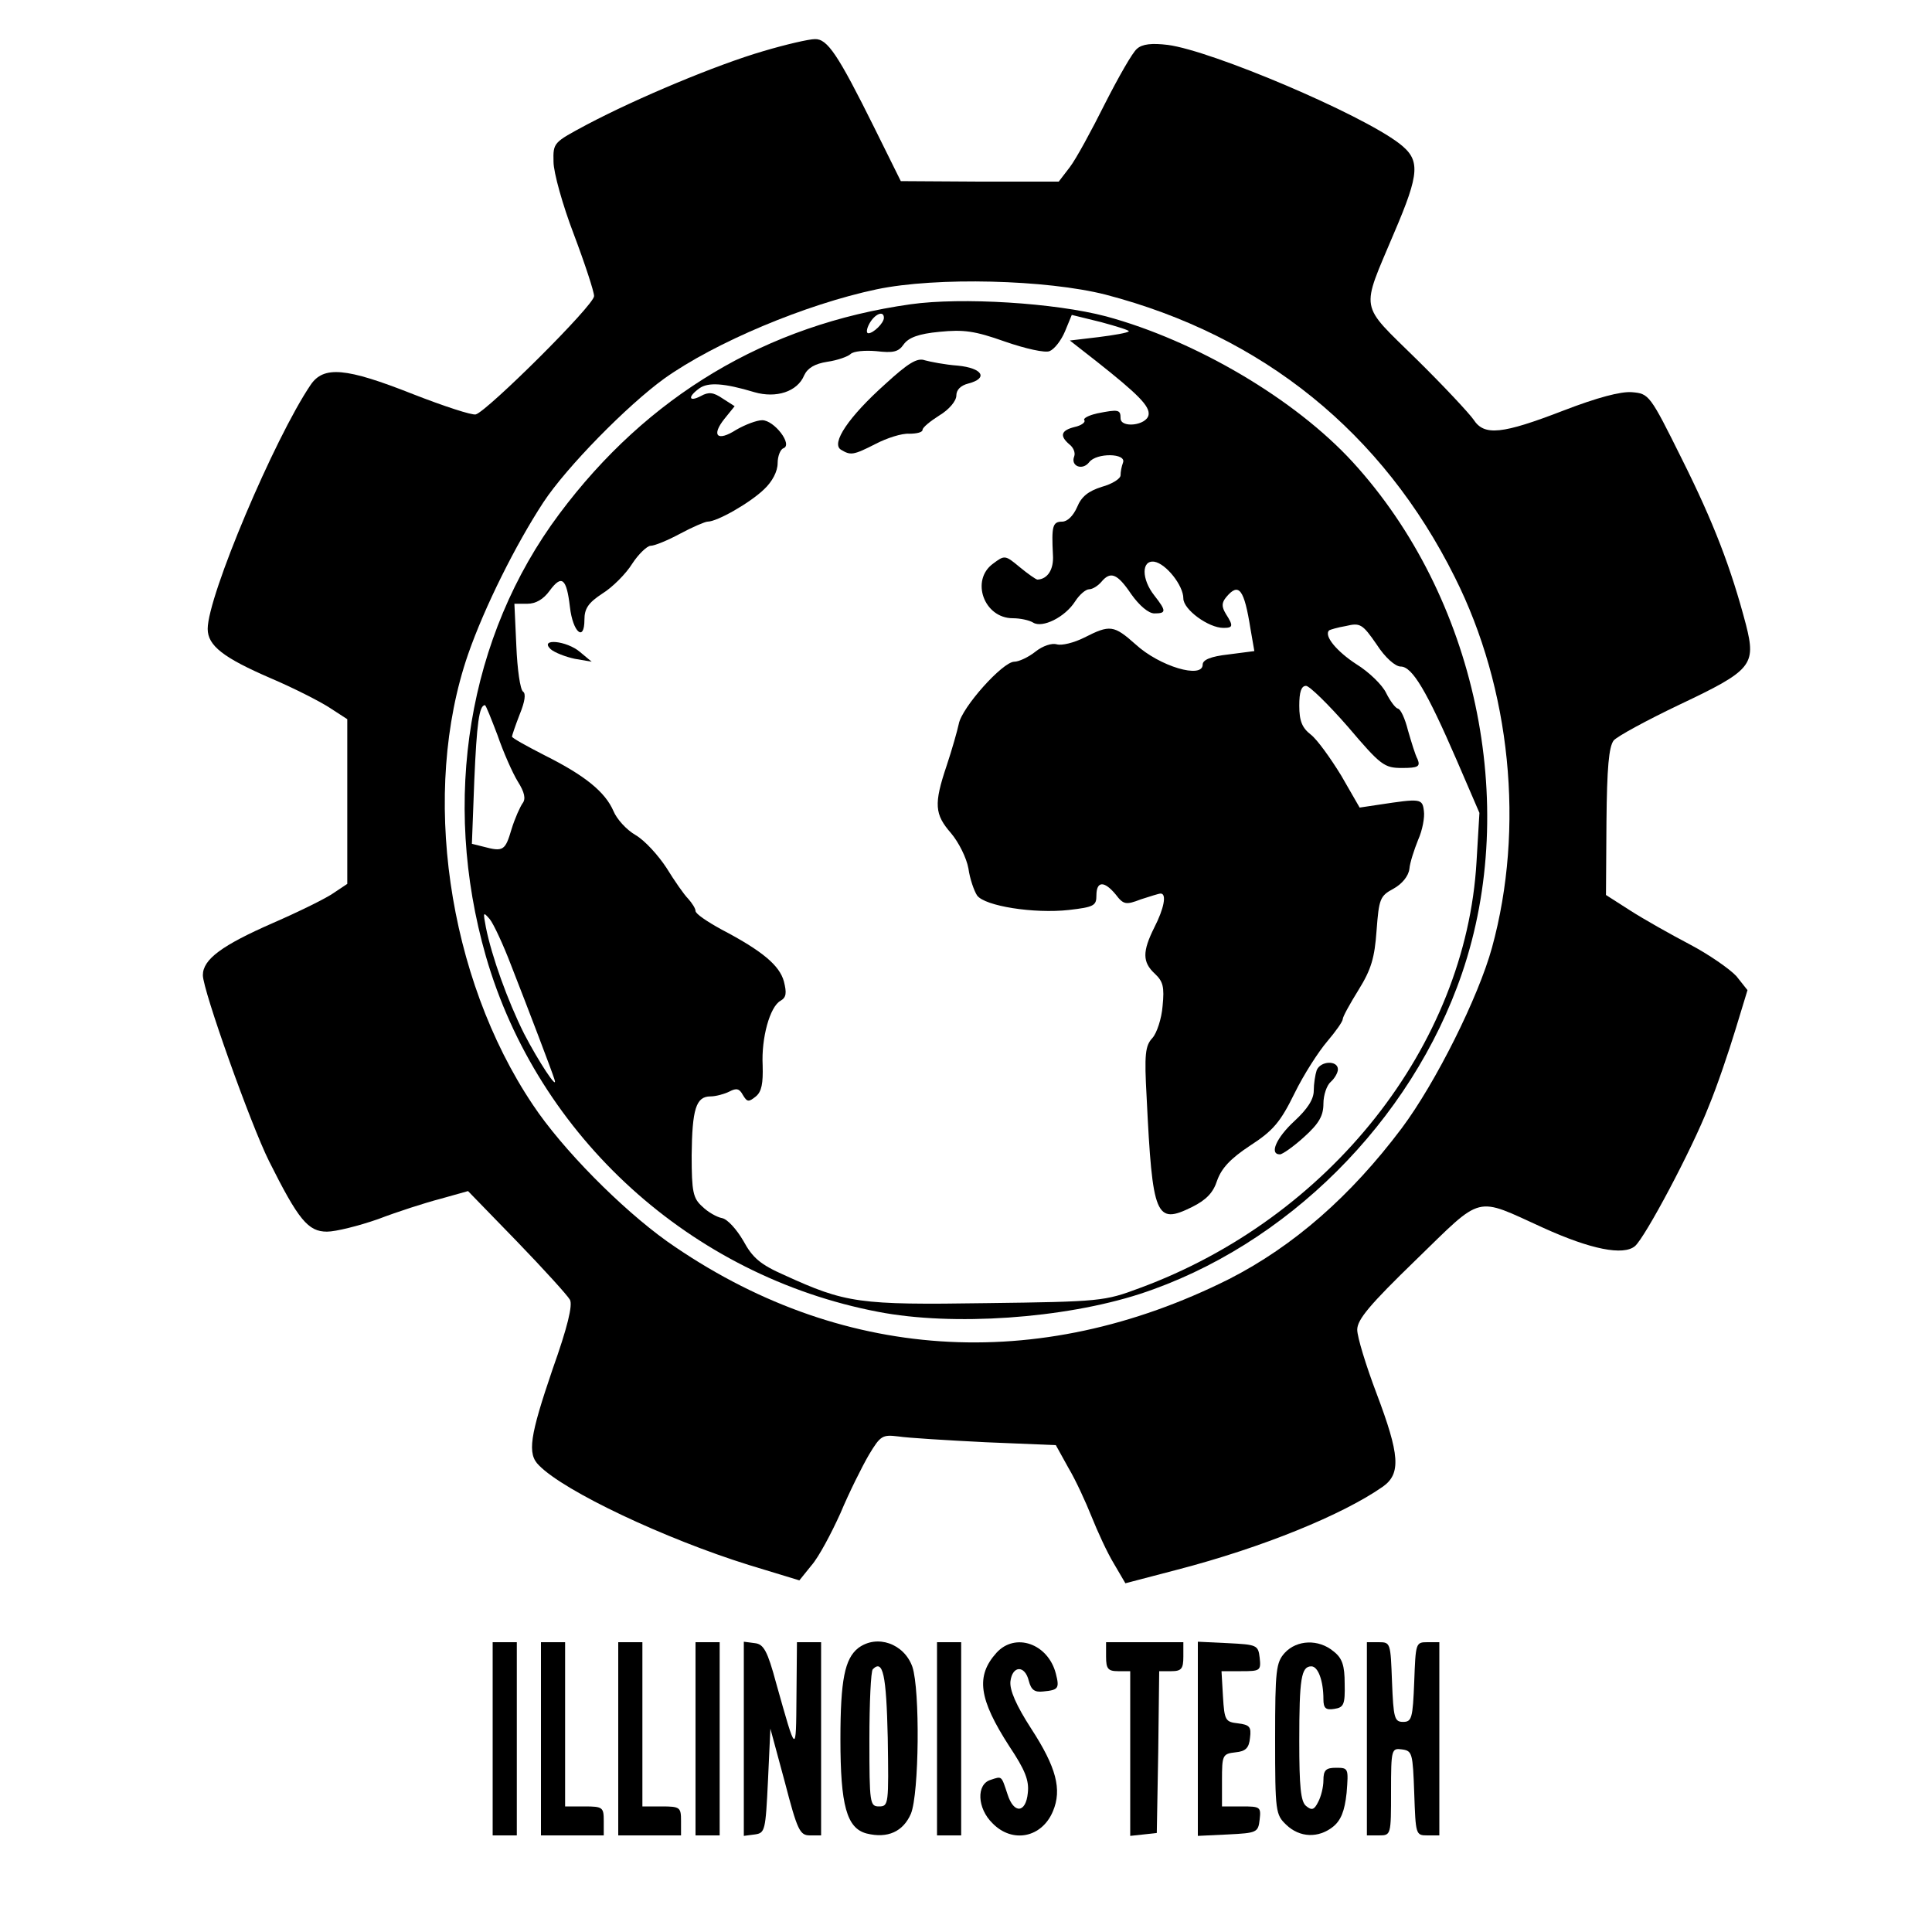 <?xml version="1.0" standalone="no"?>
<!DOCTYPE svg PUBLIC "-//W3C//DTD SVG 20010904//EN"
 "http://www.w3.org/TR/2001/REC-SVG-20010904/DTD/svg10.dtd">
<svg version="1.0" xmlns="http://www.w3.org/2000/svg"
 width="400pt" height="400pt" viewBox="0 0 400 400"
 preserveAspectRatio="xMidYMid meet">
<g transform="translate(0,400) scale(0.1,-0.1)"
fill="#000000" stroke="none">
<path d="M1580 3894 c-96 -28 -261 -97 -365 -152 -69 -37 -70 -37 -69 -77 0
-22 19 -90 42 -150 23 -61 42 -119 42 -128 0 -19 -222 -239 -245 -245 -8 -2
-66 17 -130 42 -139 55 -185 59 -212 19 -75 -111 -213 -437 -213 -505 0 -35
33 -60 130 -102 47 -20 102 -48 122 -61 l37 -24 0 -170 0 -171 -27 -18 c-15
-11 -72 -39 -127 -63 -105 -46 -145 -75 -145 -108 0 -31 99 -309 137 -385 61
-122 81 -146 120 -146 18 0 66 12 106 26 39 15 98 34 129 42 l57 16 101 -104
c56 -58 105 -112 110 -121 6 -11 -5 -57 -36 -144 -47 -138 -53 -175 -28 -199
53 -54 261 -152 434 -206 l105 -32 25 31 c15 17 41 66 60 108 18 43 45 97 59
121 24 40 28 42 61 38 19 -3 101 -8 181 -12 l145 -6 26 -47 c15 -25 36 -71 48
-101 12 -30 32 -74 46 -97 l24 -41 107 28 c177 46 343 114 426 172 38 27 35
66 -13 193 -22 58 -40 117 -40 132 0 21 26 52 122 145 140 136 120 131 263 66
99 -45 166 -58 190 -38 21 18 118 200 153 290 17 41 41 112 55 158 l25 82 -23
29 c-14 15 -57 45 -97 66 -40 21 -95 52 -123 70 l-50 32 1 151 c1 113 5 156
15 169 8 9 69 42 136 74 150 71 159 82 138 165 -31 118 -67 212 -133 344 -66
133 -68 135 -103 138 -23 2 -72 -11 -142 -38 -127 -49 -164 -53 -186 -19 -9
13 -62 70 -119 126 -119 117 -115 96 -46 260 54 126 55 152 11 186 -81 62
-388 192 -479 204 -33 4 -53 2 -64 -8 -9 -7 -38 -58 -66 -113 -28 -56 -60
-115 -73 -132 l-23 -30 -164 0 -163 1 -55 111 c-75 151 -97 184 -123 183 -12
0 -60 -11 -107 -25z m709 -504 c326 -85 574 -286 723 -585 116 -231 145 -519
77 -767 -28 -102 -116 -279 -187 -374 -106 -141 -224 -244 -357 -312 -397
-199 -810 -171 -1164 78 -95 68 -217 191 -278 283 -177 264 -232 648 -134 932
34 98 99 228 156 315 48 73 174 201 250 256 105 75 293 154 440 185 124 26
352 20 474 -11z"/>
<path d="M1885 3370 c-298 -42 -545 -190 -727 -434 -189 -253 -245 -592 -152
-916 108 -374 425 -662 812 -736 155 -30 384 -14 542 37 303 99 562 357 667
664 120 352 28 780 -226 1058 -120 131 -326 252 -511 302 -106 28 -299 40
-405 25z m-55 -28 c0 -11 -22 -32 -32 -32 -5 0 -4 9 2 20 11 20 30 28 30 12z
m507 -28 c-2 -3 -31 -8 -63 -12 l-59 -7 55 -43 c86 -68 111 -93 108 -111 -4
-22 -58 -28 -58 -7 0 18 -4 19 -49 10 -17 -4 -29 -10 -26 -14 3 -4 -6 -11 -20
-14 -28 -7 -32 -18 -11 -36 8 -6 13 -17 10 -25 -8 -20 17 -30 31 -12 15 20 78
19 70 -1 -3 -8 -5 -19 -5 -26 0 -7 -17 -18 -39 -24 -28 -9 -42 -20 -51 -42 -8
-18 -20 -30 -31 -30 -20 0 -22 -10 -19 -69 2 -30 -11 -50 -32 -51 -3 0 -20 12
-37 26 -30 25 -31 25 -55 7 -47 -34 -19 -113 41 -113 15 0 34 -4 42 -9 19 -12
66 11 87 44 9 14 22 25 29 25 7 0 18 7 25 15 19 23 33 18 62 -25 17 -24 36
-40 48 -40 25 0 25 5 0 37 -27 34 -27 74 0 70 24 -4 60 -49 60 -76 0 -23 52
-61 83 -61 20 0 21 4 5 29 -9 15 -9 23 1 35 26 31 37 16 50 -66 l8 -46 -54 -7
c-36 -4 -53 -11 -53 -21 0 -30 -89 -4 -139 42 -45 40 -53 41 -106 14 -22 -11
-47 -17 -57 -14 -10 3 -29 -3 -44 -15 -15 -12 -35 -21 -44 -21 -24 0 -109 -95
-115 -129 -3 -14 -14 -53 -25 -86 -27 -80 -25 -101 9 -140 16 -19 32 -51 36
-73 3 -22 12 -47 18 -56 16 -22 118 -38 190 -30 52 6 57 9 57 30 0 30 16 31
40 2 16 -21 21 -22 52 -10 19 6 37 12 41 12 13 0 7 -31 -13 -70 -25 -50 -25
-72 1 -96 17 -16 20 -27 16 -67 -2 -26 -12 -56 -21 -66 -15 -16 -17 -34 -12
-123 12 -248 19 -264 94 -227 30 15 44 30 52 55 9 25 27 45 68 72 48 31 63 49
92 108 19 39 50 87 68 108 17 20 32 41 32 46 0 5 15 32 33 61 26 42 33 66 37
122 5 66 7 72 35 87 18 10 31 26 33 41 1 13 10 40 18 60 9 20 14 47 12 60 -3
26 -7 26 -93 13 l-40 -6 -38 66 c-22 36 -50 75 -63 85 -18 14 -24 28 -24 60 0
28 4 41 14 41 7 0 46 -38 87 -85 68 -80 75 -85 112 -85 33 0 38 3 32 18 -5 9
-13 36 -20 60 -6 24 -15 44 -21 45 -5 1 -16 16 -24 32 -8 17 -36 44 -62 60
-40 26 -68 59 -56 70 1 1 17 6 35 9 29 7 34 4 63 -38 18 -28 39 -46 50 -46 24
0 54 -51 116 -194 l47 -109 -6 -101 c-22 -381 -304 -738 -698 -883 -72 -27
-81 -28 -317 -31 -264 -4 -291 0 -418 58 -50 22 -66 36 -85 71 -14 24 -33 45
-44 47 -11 2 -30 13 -41 24 -19 17 -22 30 -22 106 1 96 9 122 39 122 11 0 29
5 39 10 15 8 21 6 28 -7 9 -15 12 -15 27 -3 12 10 15 27 14 64 -3 57 15 122
37 134 12 7 13 16 7 40 -9 33 -44 63 -130 108 -29 16 -53 32 -53 38 0 5 -7 16
-15 25 -9 9 -29 38 -45 64 -17 26 -45 57 -64 68 -19 11 -39 33 -46 50 -17 39
-58 73 -142 115 -37 19 -68 36 -68 39 0 2 7 23 16 46 11 27 13 43 7 47 -6 4
-12 46 -14 95 l-4 87 27 0 c17 0 33 9 46 27 25 34 35 26 42 -34 6 -52 30 -73
30 -26 0 23 8 35 37 54 21 13 49 41 62 62 13 20 31 37 38 37 8 0 35 11 61 25
26 14 52 25 57 25 20 0 88 39 117 67 17 16 28 37 28 54 0 15 6 29 12 31 20 7
-19 58 -44 58 -11 0 -35 -9 -54 -20 -39 -25 -52 -12 -24 23 l21 26 -25 16
c-19 13 -29 14 -45 5 -25 -13 -28 -2 -3 16 18 13 51 11 114 -8 45 -13 89 1
103 35 7 15 22 24 48 28 21 3 43 11 48 16 6 6 30 8 53 6 35 -4 46 -2 57 14 10
14 31 22 74 26 50 5 73 2 135 -20 43 -15 84 -24 93 -20 10 4 24 22 32 41 l14
34 61 -15 c33 -9 59 -17 57 -19z m-1307 -836 c12 -35 31 -78 42 -96 14 -22 17
-36 10 -45 -5 -7 -16 -31 -23 -54 -13 -44 -17 -47 -58 -36 l-24 6 5 132 c5
116 10 155 22 155 2 0 13 -28 26 -62z m28 -476 c36 -92 86 -223 90 -237 8 -25
-33 37 -63 95 -34 68 -67 160 -79 220 -6 32 -6 33 8 17 8 -10 28 -53 44 -95z"/>
<path d="M1833 3205 c-76 -68 -113 -123 -92 -136 20 -12 25 -12 72 12 23 12
54 22 69 21 16 0 28 3 28 8 0 5 16 18 35 30 20 12 35 30 35 41 0 12 9 21 25
25 42 11 29 32 -22 37 -27 2 -57 8 -68 11 -16 6 -35 -6 -82 -49z"/>
<path d="M1140 2656 c8 -7 31 -16 50 -20 l35 -6 -24 20 c-28 24 -85 29 -61 6z"/>
<path d="M2726 1784 c-3 -9 -6 -28 -6 -42 0 -18 -13 -38 -40 -63 -37 -34 -53
-69 -30 -69 5 0 28 16 50 36 31 28 40 44 40 69 0 18 7 38 15 45 8 7 15 19 15
26 0 19 -36 18 -44 -2z"/>
<path d="M1020 400 l0 -200 25 0 25 0 0 200 0 200 -25 0 -25 0 0 -200z"/>
<path d="M1120 400 l0 -200 65 0 65 0 0 30 c0 28 -2 30 -40 30 l-40 0 0 170 0
170 -25 0 -25 0 0 -200z"/>
<path d="M1280 400 l0 -200 65 0 65 0 0 30 c0 28 -2 30 -40 30 l-40 0 0 170 0
170 -25 0 -25 0 0 -200z"/>
<path d="M1440 400 l0 -200 25 0 25 0 0 200 0 200 -25 0 -25 0 0 -200z"/>
<path d="M1540 400 l0 -201 23 3 c21 3 22 8 27 111 l5 108 30 -111 c26 -100
31 -110 52 -110 l23 0 0 200 0 200 -25 0 -25 0 -1 -112 c-1 -122 0 -122 -42
27 -18 67 -26 81 -44 83 l-23 3 0 -201z"/>
<path d="M1777 588 c-28 -22 -37 -66 -37 -189 0 -137 13 -184 54 -195 44 -11
76 4 92 41 17 42 19 256 3 304 -17 48 -73 68 -112 39z m61 -186 c2 -137 2
-142 -18 -142 -19 0 -20 6 -20 138 0 76 3 142 7 146 21 21 28 -10 31 -142z"/>
<path d="M1940 400 l0 -200 25 0 25 0 0 200 0 200 -25 0 -25 0 0 -200z"/>
<path d="M2063 578 c-43 -48 -37 -95 27 -194 32 -48 41 -70 38 -96 -4 -42 -29
-44 -42 -3 -13 39 -11 38 -35 30 -30 -9 -28 -59 4 -90 41 -42 102 -30 125 25
19 45 7 91 -45 171 -31 48 -45 80 -43 98 4 33 30 34 38 1 5 -19 12 -24 30 -22
31 3 34 6 26 37 -16 62 -84 86 -123 43z"/>
<path d="M2290 570 c0 -25 4 -30 25 -30 l25 0 0 -171 0 -170 28 3 27 3 3 168
2 167 25 0 c21 0 25 5 25 30 l0 30 -80 0 -80 0 0 -30z"/>
<path d="M2480 400 l0 -201 63 3 c59 3 62 4 65 31 3 26 1 27 -37 27 l-41 0 0
54 c0 52 1 55 28 58 21 2 28 9 30 30 3 23 -1 27 -25 30 -26 3 -28 6 -31 56
l-3 52 41 0 c39 0 41 1 38 28 -3 26 -6 27 -65 30 l-63 3 0 -201z"/>
<path d="M2660 578 c-18 -20 -20 -35 -20 -178 0 -151 1 -157 23 -178 28 -27
67 -28 97 -4 16 13 24 32 28 70 4 51 4 52 -22 52 -21 0 -26 -5 -26 -26 0 -14
-5 -34 -11 -45 -8 -16 -13 -18 -25 -8 -11 9 -14 40 -14 134 0 130 4 155 25
155 14 0 25 -30 25 -68 0 -19 5 -23 23 -20 19 3 22 9 21 52 0 38 -5 53 -23 67
-31 26 -76 24 -101 -3z"/>
<path d="M2830 400 l0 -200 25 0 c25 0 25 1 25 91 0 88 1 90 23 87 21 -3 22
-8 25 -90 3 -86 3 -88 27 -88 l25 0 0 200 0 200 -25 0 c-24 0 -24 -2 -27 -82
-3 -75 -5 -83 -23 -83 -18 0 -20 8 -23 83 -3 80 -3 82 -27 82 l-25 0 0 -200z"/>
</g>
</svg>

